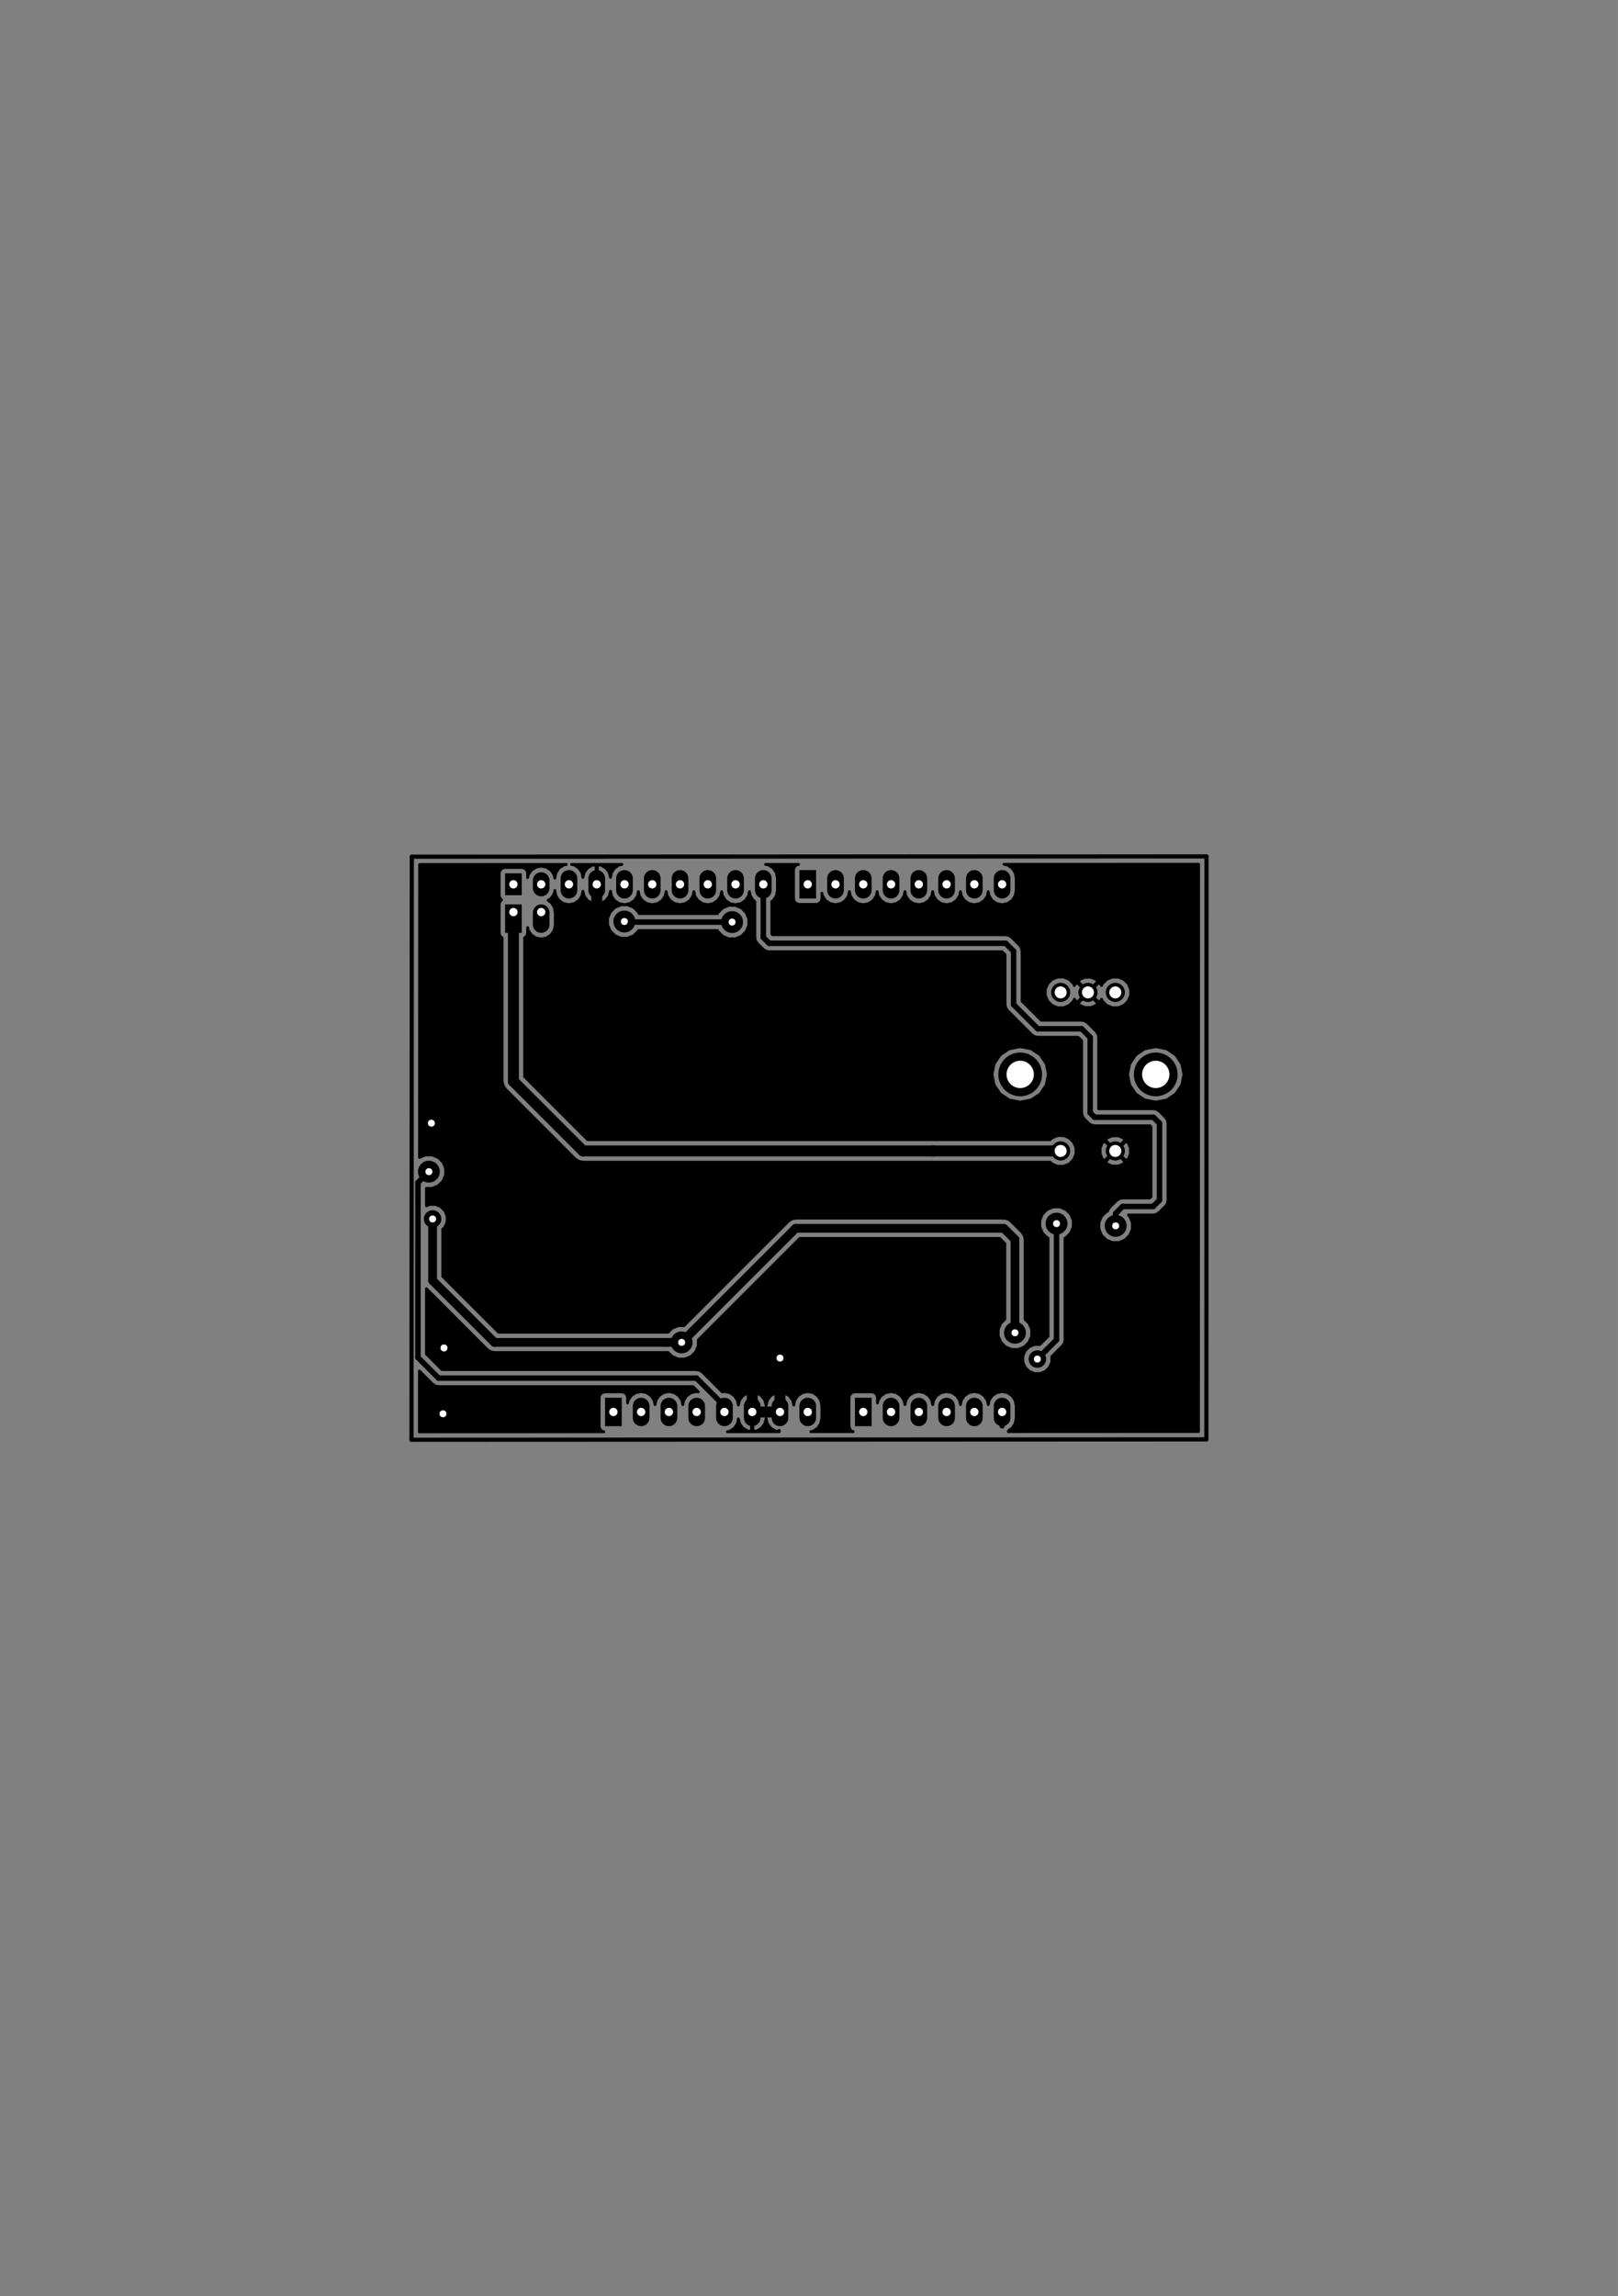 <?xml version="1.0" encoding="UTF-8" standalone="no"?>
<svg
   xmlns:dc="http://purl.org/dc/elements/1.1/"
   xmlns:cc="http://creativecommons.org/ns#"
   xmlns:rdf="http://www.w3.org/1999/02/22-rdf-syntax-ns#"
   xmlns:svg="http://www.w3.org/2000/svg"
   xmlns="http://www.w3.org/2000/svg"
   xmlns:sodipodi="http://sodipodi.sourceforge.net/DTD/sodipodi-0.dtd"
   xmlns:inkscape="http://www.inkscape.org/namespaces/inkscape"
   version="1.1"
   width="14.801cm"
   height="21.001cm"
   viewBox="0 0 58270 82680 "
   id="svg2"
   inkscape:version="0.91 r13725"
   sodipodi:docname="Arduino_UNO_Shield_Template-Back.svg">
  <rect x="0" y="0" width="58270" height="82680" fill="#808080" stroke="none"/>
  <defs
     id="defs686" />
  <sodipodi:namedview
     pagecolor="#ffffff"
     bordercolor="#666666"
     borderopacity="1"
     objecttolerance="10"
     gridtolerance="10"
     guidetolerance="10"
     inkscape:pageopacity="0"
     inkscape:pageshadow="2"
     inkscape:window-width="1360"
     inkscape:window-height="722"
     id="namedview684"
     showgrid="false"
     inkscape:zoom="2.5372276"
     inkscape:cx="295.94301"
     inkscape:cy="362.07821"
     inkscape:window-x="0"
     inkscape:window-y="24"
     inkscape:window-maximized="1"
     inkscape:current-layer="svg2" />
  <title
     id="title4">SVG Picture created as Arduino_UNO_Shield_Template-Back.svg date 2017/03/16 18:44:06 </title>
  <desc
     id="desc6">Picture generated by PCBNEW </desc>
  <g
     style="fill:#000000;fill-opacity:1;stroke:#000000;stroke-linecap:round;stroke-linejoin:round;stroke-opacity:1"
     transform="translate(-2810,2242.501)"
     id="g8" />
  <g
     style="fill:#000000;fill-opacity:0;stroke:#000000;stroke-width:-0;stroke-linecap:round;stroke-linejoin:round;stroke-opacity:1"
     id="g10"
     transform="translate(-2810,2242.501)" />
  <g
     style="fill:#000000;fill-opacity:0;stroke:#000000;stroke-width:150;stroke-linecap:round;stroke-linejoin:round;stroke-opacity:1"
     id="g12"
     transform="translate(-2810,2242.501)">
    <path
       d="m 46260,28595 -4,20992"
       id="path14"
       inkscape:connector-curvature="0" />
    <path
       d="m 17640,28605 28620,-10"
       id="path16"
       inkscape:connector-curvature="0" />
    <path
       d="m 17630,49600 10,-20995"
       id="path18"
       inkscape:connector-curvature="0" />
    <path
       d="m 17630,49600 28627,-13"
       id="path20"
       inkscape:connector-curvature="0" />
  </g>
  <g
     style="fill:#000000;fill-opacity:1;stroke:#000000;stroke-width:0;stroke-linecap:round;stroke-linejoin:round;stroke-opacity:1"
     id="g22"
     transform="translate(-2810,2242.501)">
    <circle
       cx="42976.301"
       cy="33492.199"
       r="344.488"
       id="circle24" />
  </g>
  <g
     style="fill:#000000;fill-opacity:1;stroke:#000000;stroke-width:59.055;stroke-linecap:round;stroke-linejoin:round;stroke-opacity:1"
     id="g26"
     transform="translate(-2810,2242.501)" />
  <g
     style="fill:#000000;fill-opacity:1;stroke:#000000;stroke-width:0;stroke-linecap:round;stroke-linejoin:round;stroke-opacity:1"
     id="g28"
     transform="translate(-2810,2242.501)">
    <circle
       cx="41007.699"
       cy="33492.199"
       r="344.488"
       id="circle30" />
  </g>
  <g
     style="fill:#000000;fill-opacity:1;stroke:#000000;stroke-width:59.055;stroke-linecap:round;stroke-linejoin:round;stroke-opacity:1"
     id="g32"
     transform="translate(-2810,2242.501)" />
  <g
     style="fill:#000000;fill-opacity:1;stroke:#000000;stroke-width:0;stroke-linecap:round;stroke-linejoin:round;stroke-opacity:1"
     id="g34"
     transform="translate(-2810,2242.501)">
    <circle
       cx="41992"
       cy="33492.199"
       r="344.488"
       id="circle36" />
  </g>
  <g
     style="fill:#000000;fill-opacity:1;stroke:#000000;stroke-width:59.055;stroke-linecap:round;stroke-linejoin:round;stroke-opacity:1"
     id="g38"
     transform="translate(-2810,2242.501)" />
  <g
     style="fill:#000000;fill-opacity:1;stroke:#000000;stroke-width:0;stroke-linecap:round;stroke-linejoin:round;stroke-opacity:1"
     id="g40"
     transform="translate(-2810,2242.501)">
    <circle
       cx="41007.699"
       cy="39200.898"
       r="344.488"
       id="circle42" />
  </g>
  <g
     style="fill:#000000;fill-opacity:1;stroke:#000000;stroke-width:59.055;stroke-linecap:round;stroke-linejoin:round;stroke-opacity:1"
     id="g44"
     transform="translate(-2810,2242.501)" />
  <g
     style="fill:#000000;fill-opacity:1;stroke:#000000;stroke-width:0;stroke-linecap:round;stroke-linejoin:round;stroke-opacity:1"
     id="g46"
     transform="translate(-2810,2242.501)">
    <circle
       cx="42976.301"
       cy="39200.898"
       r="344.488"
       id="circle48" />
  </g>
  <g
     style="fill:#000000;fill-opacity:1;stroke:#000000;stroke-width:59.055;stroke-linecap:round;stroke-linejoin:round;stroke-opacity:1"
     id="g50"
     transform="translate(-2810,2242.501)" />
  <g
     style="fill:#000000;fill-opacity:1;stroke:#000000;stroke-width:1574.8;stroke-linecap:round;stroke-linejoin:round;stroke-opacity:1"
     id="g52"
     transform="translate(-2810,2242.501)" />
  <g
     style="fill:#000000;fill-opacity:0;stroke:#000000;stroke-width:1574.8;stroke-linecap:round;stroke-linejoin:round;stroke-opacity:1"
     id="g54"
     transform="translate(-2810,2242.501)">
    <path
       d="m 39551,36445 0,0"
       id="path56"
       inkscape:connector-curvature="0" />
    <path
       d="m 44432,36445 0,0"
       id="path58"
       inkscape:connector-curvature="0" />
  </g>
  <g
     style="fill:#000000;fill-opacity:0;stroke:#000000;stroke-width:0;stroke-linecap:round;stroke-linejoin:round;stroke-opacity:1"
     id="g60"
     transform="translate(-2810,2242.501)" />
  <g
     style="fill:#000000;fill-opacity:1;stroke:#000000;stroke-width:0;stroke-linecap:round;stroke-linejoin:round;stroke-opacity:1"
     id="g62"
     transform="translate(-2810,2242.501)">
    <polyline
       style="fill-rule:evenodd"
       points="21000,29993 21000,29206 21600,29206 21600,29993 21000,29993 "
       id="polyline64" />
  </g>
  <g
     style="fill:#000000;fill-opacity:1;stroke:#000000;stroke-width:600;stroke-linecap:round;stroke-linejoin:round;stroke-opacity:1"
     id="g66"
     transform="translate(-2810,2242.501)" />
  <g
     style="fill:#000000;fill-opacity:0;stroke:#000000;stroke-width:600;stroke-linecap:round;stroke-linejoin:round;stroke-opacity:1"
     id="g68"
     transform="translate(-2810,2242.501)">
    <path
       d="m 22300,29466 0,267"
       id="path70"
       inkscape:connector-curvature="0" />
    <path
       d="m 23300,29388 0,423"
       id="path72"
       inkscape:connector-curvature="0" />
    <path
       d="m 24300,29388 0,423"
       id="path74"
       inkscape:connector-curvature="0" />
    <path
       d="m 25300,29388 0,423"
       id="path76"
       inkscape:connector-curvature="0" />
    <path
       d="m 26300,29388 0,423"
       id="path78"
       inkscape:connector-curvature="0" />
    <path
       d="m 27300,29388 0,423"
       id="path80"
       inkscape:connector-curvature="0" />
    <path
       d="m 28300,29388 0,423"
       id="path82"
       inkscape:connector-curvature="0" />
    <path
       d="m 29300,29388 0,423"
       id="path84"
       inkscape:connector-curvature="0" />
    <path
       d="m 30300,29388 0,423"
       id="path86"
       inkscape:connector-curvature="0" />
  </g>
  <g
     style="fill:#000000;fill-opacity:0;stroke:#000000;stroke-width:0;stroke-linecap:round;stroke-linejoin:round;stroke-opacity:1"
     id="g88"
     transform="translate(-2810,2242.501)" />
  <g
     style="fill:#000000;fill-opacity:1;stroke:#000000;stroke-width:0;stroke-linecap:round;stroke-linejoin:round;stroke-opacity:1"
     id="g90"
     transform="translate(-2810,2242.501)">
    <polyline
       style="fill-rule:evenodd"
       points="31600,30111 31600,29088 32200,29088 32200,30111 31600,30111 "
       id="polyline92" />
  </g>
  <g
     style="fill:#000000;fill-opacity:1;stroke:#000000;stroke-width:600;stroke-linecap:round;stroke-linejoin:round;stroke-opacity:1"
     id="g94"
     transform="translate(-2810,2242.501)" />
  <g
     style="fill:#000000;fill-opacity:0;stroke:#000000;stroke-width:600;stroke-linecap:round;stroke-linejoin:round;stroke-opacity:1"
     id="g96"
     transform="translate(-2810,2242.501)">
    <path
       d="m 32900,29388 0,423"
       id="path98"
       inkscape:connector-curvature="0" />
    <path
       d="m 33900,29388 0,423"
       id="path100"
       inkscape:connector-curvature="0" />
    <path
       d="m 34900,29388 0,423"
       id="path102"
       inkscape:connector-curvature="0" />
    <path
       d="m 35900,29388 0,423"
       id="path104"
       inkscape:connector-curvature="0" />
    <path
       d="m 36900,29388 0,423"
       id="path106"
       inkscape:connector-curvature="0" />
    <path
       d="m 37900,29388 0,423"
       id="path108"
       inkscape:connector-curvature="0" />
    <path
       d="m 38900,29388 0,423"
       id="path110"
       inkscape:connector-curvature="0" />
    <path
       d="m 36900,48388 0,423"
       id="path112"
       inkscape:connector-curvature="0" />
    <path
       d="m 37900,48388 0,423"
       id="path114"
       inkscape:connector-curvature="0" />
    <path
       d="m 38900,48388 0,423"
       id="path116"
       inkscape:connector-curvature="0" />
    <path
       d="m 35900,48388 0,423"
       id="path118"
       inkscape:connector-curvature="0" />
    <path
       d="m 34900,48388 0,423"
       id="path120"
       inkscape:connector-curvature="0" />
  </g>
  <g
     style="fill:#000000;fill-opacity:0;stroke:#000000;stroke-width:0;stroke-linecap:round;stroke-linejoin:round;stroke-opacity:1"
     id="g122"
     transform="translate(-2810,2242.501)" />
  <g
     style="fill:#000000;fill-opacity:1;stroke:#000000;stroke-width:0;stroke-linecap:round;stroke-linejoin:round;stroke-opacity:1"
     id="g124"
     transform="translate(-2810,2242.501)">
    <polyline
       style="fill-rule:evenodd"
       points="33600,49111 33600,48088 34200,48088 34200,49111 33600,49111 "
       id="polyline126" />
  </g>
  <g
     style="fill:#000000;fill-opacity:1;stroke:#000000;stroke-width:600;stroke-linecap:round;stroke-linejoin:round;stroke-opacity:1"
     id="g128"
     transform="translate(-2810,2242.501)" />
  <g
     style="fill:#000000;fill-opacity:0;stroke:#000000;stroke-width:600;stroke-linecap:round;stroke-linejoin:round;stroke-opacity:1"
     id="g130"
     transform="translate(-2810,2242.501)">
    <path
       d="m 31900,48388 0,423"
       id="path132"
       inkscape:connector-curvature="0" />
    <path
       d="m 30900,48388 0,423"
       id="path134"
       inkscape:connector-curvature="0" />
    <path
       d="m 29900,48388 0,423"
       id="path136"
       inkscape:connector-curvature="0" />
    <path
       d="m 28900,48388 0,423"
       id="path138"
       inkscape:connector-curvature="0" />
    <path
       d="m 27900,48388 0,423"
       id="path140"
       inkscape:connector-curvature="0" />
    <path
       d="m 26900,48388 0,423"
       id="path142"
       inkscape:connector-curvature="0" />
    <path
       d="m 25900,48388 0,423"
       id="path144"
       inkscape:connector-curvature="0" />
  </g>
  <g
     style="fill:#000000;fill-opacity:0;stroke:#000000;stroke-width:0;stroke-linecap:round;stroke-linejoin:round;stroke-opacity:1"
     id="g146"
     transform="translate(-2810,2242.501)" />
  <g
     style="fill:#000000;fill-opacity:1;stroke:#000000;stroke-width:0;stroke-linecap:round;stroke-linejoin:round;stroke-opacity:1"
     id="g148"
     transform="translate(-2810,2242.501)">
    <polyline
       style="fill-rule:evenodd"
       points="24600,49111 24600,48088 25200,48088 25200,49111 24600,49111 "
       id="polyline150" />
    <polyline
       style="fill-rule:evenodd"
       points="21000,30324 21600,30324 21600,31348 21000,31348 21000,30324 "
       id="polyline152" />
  </g>
  <g
     style="fill:#000000;fill-opacity:1;stroke:#000000;stroke-width:600;stroke-linecap:round;stroke-linejoin:round;stroke-opacity:1"
     id="g154"
     transform="translate(-2810,2242.501)" />
  <g
     style="fill:#000000;fill-opacity:0;stroke:#000000;stroke-width:600;stroke-linecap:round;stroke-linejoin:round;stroke-opacity:1"
     id="g156"
     transform="translate(-2810,2242.501)">
    <path
       d="m 22300,30624 0,424"
       id="path158"
       inkscape:connector-curvature="0" />
  </g>
  <g
     style="fill:#000000;fill-opacity:1;stroke:#000000;stroke-width:0;stroke-linecap:round;stroke-linejoin:round;stroke-opacity:1"
     id="g160"
     transform="translate(-2810,2242.501)">
    <circle
       cx="18345"
       cy="38201"
       r="275.591"
       id="circle162" />
  </g>
  <g
     style="fill:#000000;fill-opacity:1;stroke:#000000;stroke-width:59.055;stroke-linecap:round;stroke-linejoin:round;stroke-opacity:1"
     id="g164"
     transform="translate(-2810,2242.501)" />
  <g
     style="fill:#000000;fill-opacity:1;stroke:#000000;stroke-width:0;stroke-linecap:round;stroke-linejoin:round;stroke-opacity:1"
     id="g166"
     transform="translate(-2810,2242.501)">
    <circle
       cx="18763"
       cy="48665"
       r="393.701"
       id="circle168" />
  </g>
  <g
     style="fill:#000000;fill-opacity:1;stroke:#000000;stroke-width:59.055;stroke-linecap:round;stroke-linejoin:round;stroke-opacity:1"
     id="g170"
     transform="translate(-2810,2242.501)" />
  <g
     style="fill:#000000;fill-opacity:1;stroke:#000000;stroke-width:0;stroke-linecap:round;stroke-linejoin:round;stroke-opacity:1"
     id="g172"
     transform="translate(-2810,2242.501)">
    <circle
       cx="30900"
       cy="46660"
       r="393.701"
       id="circle174" />
  </g>
  <g
     style="fill:#000000;fill-opacity:1;stroke:#000000;stroke-width:59.055;stroke-linecap:round;stroke-linejoin:round;stroke-opacity:1"
     id="g176"
     transform="translate(-2810,2242.501)" />
  <g
     style="fill:#000000;fill-opacity:1;stroke:#000000;stroke-width:0;stroke-linecap:round;stroke-linejoin:round;stroke-opacity:1"
     id="g178"
     transform="translate(-2810,2242.501)">
    <circle
       cx="18800"
       cy="46295"
       r="393.701"
       id="circle180" />
  </g>
  <g
     style="fill:#000000;fill-opacity:1;stroke:#000000;stroke-width:59.055;stroke-linecap:round;stroke-linejoin:round;stroke-opacity:1"
     id="g182"
     transform="translate(-2810,2242.501)" />
  <g
     style="fill:#000000;fill-opacity:1;stroke:#000000;stroke-width:0;stroke-linecap:round;stroke-linejoin:round;stroke-opacity:1"
     id="g184"
     transform="translate(-2810,2242.501)">
    <circle
       cx="39363"
       cy="45748"
       r="393.701"
       id="circle186" />
  </g>
  <g
     style="fill:#000000;fill-opacity:1;stroke:#000000;stroke-width:59.055;stroke-linecap:round;stroke-linejoin:round;stroke-opacity:1"
     id="g188"
     transform="translate(-2810,2242.501)" />
  <g
     style="fill:#000000;fill-opacity:1;stroke:#000000;stroke-width:0;stroke-linecap:round;stroke-linejoin:round;stroke-opacity:1"
     id="g190"
     transform="translate(-2810,2242.501)">
    <circle
       cx="27358"
       cy="46094"
       r="393.701"
       id="circle192" />
  </g>
  <g
     style="fill:#000000;fill-opacity:1;stroke:#000000;stroke-width:59.055;stroke-linecap:round;stroke-linejoin:round;stroke-opacity:1"
     id="g194"
     transform="translate(-2810,2242.501)" />
  <g
     style="fill:#000000;fill-opacity:1;stroke:#000000;stroke-width:0;stroke-linecap:round;stroke-linejoin:round;stroke-opacity:1"
     id="g196"
     transform="translate(-2810,2242.501)">
    <circle
       cx="18390"
       cy="41650"
       r="314.961"
       id="circle198" />
  </g>
  <g
     style="fill:#000000;fill-opacity:1;stroke:#000000;stroke-width:59.055;stroke-linecap:round;stroke-linejoin:round;stroke-opacity:1"
     id="g200"
     transform="translate(-2810,2242.501)" />
  <g
     style="fill:#000000;fill-opacity:1;stroke:#000000;stroke-width:0;stroke-linecap:round;stroke-linejoin:round;stroke-opacity:1"
     id="g202"
     transform="translate(-2810,2242.501)">
    <circle
       cx="25295"
       cy="30940"
       r="393.701"
       id="circle204" />
  </g>
  <g
     style="fill:#000000;fill-opacity:1;stroke:#000000;stroke-width:59.055;stroke-linecap:round;stroke-linejoin:round;stroke-opacity:1"
     id="g206"
     transform="translate(-2810,2242.501)" />
  <g
     style="fill:#000000;fill-opacity:1;stroke:#000000;stroke-width:0;stroke-linecap:round;stroke-linejoin:round;stroke-opacity:1"
     id="g208"
     transform="translate(-2810,2242.501)">
    <circle
       cx="29175"
       cy="30960"
       r="393.701"
       id="circle210" />
  </g>
  <g
     style="fill:#000000;fill-opacity:1;stroke:#000000;stroke-width:59.055;stroke-linecap:round;stroke-linejoin:round;stroke-opacity:1"
     id="g212"
     transform="translate(-2810,2242.501)" />
  <g
     style="fill:#000000;fill-opacity:1;stroke:#000000;stroke-width:0;stroke-linecap:round;stroke-linejoin:round;stroke-opacity:1"
     id="g214"
     transform="translate(-2810,2242.501)">
    <circle
       cx="40169"
       cy="46695"
       r="314.961"
       id="circle216" />
  </g>
  <g
     style="fill:#000000;fill-opacity:1;stroke:#000000;stroke-width:59.055;stroke-linecap:round;stroke-linejoin:round;stroke-opacity:1"
     id="g218"
     transform="translate(-2810,2242.501)" />
  <g
     style="fill:#000000;fill-opacity:1;stroke:#000000;stroke-width:0;stroke-linecap:round;stroke-linejoin:round;stroke-opacity:1"
     id="g220"
     transform="translate(-2810,2242.501)">
    <circle
       cx="40860"
       cy="41818"
       r="393.701"
       id="circle222" />
  </g>
  <g
     style="fill:#000000;fill-opacity:1;stroke:#000000;stroke-width:59.055;stroke-linecap:round;stroke-linejoin:round;stroke-opacity:1"
     id="g224"
     transform="translate(-2810,2242.501)" />
  <g
     style="fill:#000000;fill-opacity:1;stroke:#000000;stroke-width:0;stroke-linecap:round;stroke-linejoin:round;stroke-opacity:1"
     id="g226"
     transform="translate(-2810,2242.501)">
    <circle
       cx="18256"
       cy="39947"
       r="393.701"
       id="circle228" />
  </g>
  <g
     style="fill:#000000;fill-opacity:1;stroke:#000000;stroke-width:59.055;stroke-linecap:round;stroke-linejoin:round;stroke-opacity:1"
     id="g230"
     transform="translate(-2810,2242.501)" />
  <g
     style="fill:#000000;fill-opacity:1;stroke:#000000;stroke-width:0;stroke-linecap:round;stroke-linejoin:round;stroke-opacity:1"
     id="g232"
     transform="translate(-2810,2242.501)">
    <circle
       cx="42989"
       cy="41898"
       r="393.701"
       id="circle234" />
  </g>
  <g
     style="fill:#000000;fill-opacity:1;stroke:#000000;stroke-width:59.055;stroke-linecap:round;stroke-linejoin:round;stroke-opacity:1"
     id="g236"
     transform="translate(-2810,2242.501)" />
  <g
     style="fill:#000000;fill-opacity:1;stroke:#000000;stroke-width:196.85;stroke-linecap:round;stroke-linejoin:round;stroke-opacity:1"
     id="g238"
     transform="translate(-2810,2242.501)" />
  <g
     style="fill:#000000;fill-opacity:0;stroke:#000000;stroke-width:196.85;stroke-linecap:round;stroke-linejoin:round;stroke-opacity:1"
     id="g240"
     transform="translate(-2810,2242.501)">
    <path
       d="m 38900,48600 0,496"
       id="path242"
       inkscape:connector-curvature="0" />
  </g>
  <g
     style="fill:#000000;fill-opacity:0;stroke:#000000;stroke-width:393.701;stroke-linecap:round;stroke-linejoin:round;stroke-opacity:1"
     id="g244"
     transform="translate(-2810,2242.501)">
    <path
       d="m 29900,48600 1000,0"
       id="path246"
       inkscape:connector-curvature="0" />
    <path
       d="m 30900,48600 0,-1940"
       id="path248"
       inkscape:connector-curvature="0" />
    <path
       d="m 29900,48600 0,-1755"
       id="path250"
       inkscape:connector-curvature="0" />
    <path
       d="m 24300,29600 0,708"
       id="path252"
       inkscape:connector-curvature="0" />
  </g>
  <g
     style="fill:#000000;fill-opacity:0;stroke:#000000;stroke-width:196.85;stroke-linecap:round;stroke-linejoin:round;stroke-opacity:1"
     id="g254"
     transform="translate(-2810,2242.501)">
    <path
       d="m 38896,41986 65,0"
       id="path256"
       inkscape:connector-curvature="0" />
  </g>
  <g
     style="fill:#000000;fill-opacity:0;stroke:#000000;stroke-width:314.961;stroke-linecap:round;stroke-linejoin:round;stroke-opacity:1"
     id="g258"
     transform="translate(-2810,2242.501)">
    <path
       d="m 38961,41986 402,402"
       id="path260"
       inkscape:connector-curvature="0" />
    <path
       d="m 39363,42388 0,3081"
       id="path262"
       inkscape:connector-curvature="0" />
    <path
       d="m 39363,45469 0,279"
       id="path264"
       inkscape:connector-curvature="0" />
    <path
       d="m 18390,41650 0,2219"
       id="path266"
       inkscape:connector-curvature="0" />
    <path
       d="m 18390,43869 2225,2225"
       id="path268"
       inkscape:connector-curvature="0" />
    <path
       d="m 20615,46094 6186,0"
       id="path270"
       inkscape:connector-curvature="0" />
    <path
       d="m 26801,46094 557,0"
       id="path272"
       inkscape:connector-curvature="0" />
    <path
       d="m 31466,41986 -3715,3714"
       id="path274"
       inkscape:connector-curvature="0" />
    <path
       d="m 38896,41986 -7430,0"
       id="path276"
       inkscape:connector-curvature="0" />
    <path
       d="m 27751,45700 -393,394"
       id="path278"
       inkscape:connector-curvature="0" />
  </g>
  <g
     style="fill:#000000;fill-opacity:0;stroke:#000000;stroke-width:196.85;stroke-linecap:round;stroke-linejoin:round;stroke-opacity:1"
     id="g280"
     transform="translate(-2810,2242.501)">
    <path
       d="m 25315,30960 -20,-20"
       id="path282"
       inkscape:connector-curvature="0" />
    <path
       d="m 29175,30960 -3860,0"
       id="path284"
       inkscape:connector-curvature="0" />
    <path
       d="m 40860,46004 -377,376"
       id="path286"
       inkscape:connector-curvature="0" />
    <path
       d="m 40483,46380 -314,315"
       id="path288"
       inkscape:connector-curvature="0" />
    <path
       d="m 40860,41818 0,4186"
       id="path290"
       inkscape:connector-curvature="0" />
    <path
       d="m 17862,40340 394,-393"
       id="path292"
       inkscape:connector-curvature="0" />
    <path
       d="m 17862,46640 0,-6300"
       id="path294"
       inkscape:connector-curvature="0" />
    <path
       d="m 27892,47381 -9289,0"
       id="path296"
       inkscape:connector-curvature="0" />
    <path
       d="M 28900,48388 27892,47381"
       id="path298"
       inkscape:connector-curvature="0" />
    <path
       d="m 28900,48600 0,-212"
       id="path300"
       inkscape:connector-curvature="0" />
    <path
       d="m 18603,47381 -741,-741"
       id="path302"
       inkscape:connector-curvature="0" />
  </g>
  <g
     style="fill:#000000;fill-opacity:0;stroke:#000000;stroke-width:393.701;stroke-linecap:round;stroke-linejoin:round;stroke-opacity:1"
     id="g304"
     transform="translate(-2810,2242.501)">
    <path
       d="m 21300,30600 0,6095"
       id="path306"
       inkscape:connector-curvature="0" />
    <path
       d="m 21300,36695 2505,2505"
       id="path308"
       inkscape:connector-curvature="0" />
    <path
       d="m 23805,39200 12615,0"
       id="path310"
       inkscape:connector-curvature="0" />
    <path
       d="m 36420,39200 4587,0"
       id="path312"
       inkscape:connector-curvature="0" />
  </g>
  <g
     style="fill:#000000;fill-opacity:0;stroke:#000000;stroke-width:196.85;stroke-linecap:round;stroke-linejoin:round;stroke-opacity:1"
     id="g314"
     transform="translate(-2810,2242.501)">
    <path
       d="m 43240,41201 -251,251"
       id="path316"
       inkscape:connector-curvature="0" />
    <path
       d="m 44352,37989 216,216"
       id="path318"
       inkscape:connector-curvature="0" />
    <path
       d="m 42230,37989 2122,0"
       id="path320"
       inkscape:connector-curvature="0" />
    <path
       d="m 44568,38205 0,2769"
       id="path322"
       inkscape:connector-curvature="0" />
    <path
       d="m 42989,41452 0,446"
       id="path324"
       inkscape:connector-curvature="0" />
    <path
       d="m 42072,35110 0,2721"
       id="path326"
       inkscape:connector-curvature="0" />
    <path
       d="m 41764,34802 308,308"
       id="path328"
       inkscape:connector-curvature="0" />
    <path
       d="m 44568,40974 -227,227"
       id="path330"
       inkscape:connector-curvature="0" />
    <path
       d="m 40183,34802 1581,0"
       id="path332"
       inkscape:connector-curvature="0" />
    <path
       d="m 39313,33932 870,870"
       id="path334"
       inkscape:connector-curvature="0" />
    <path
       d="m 44341,41201 -1101,0"
       id="path336"
       inkscape:connector-curvature="0" />
    <path
       d="m 39027,31723 286,286"
       id="path338"
       inkscape:connector-curvature="0" />
    <path
       d="m 30508,31723 8519,0"
       id="path340"
       inkscape:connector-curvature="0" />
    <path
       d="m 39313,32009 0,1923"
       id="path342"
       inkscape:connector-curvature="0" />
    <path
       d="m 30300,31515 208,208"
       id="path344"
       inkscape:connector-curvature="0" />
    <path
       d="m 42072,37831 158,158"
       id="path346"
       inkscape:connector-curvature="0" />
    <path
       d="m 30300,29600 0,1915"
       id="path348"
       inkscape:connector-curvature="0" />
  </g>
  <g
     style="fill:#000000;fill-opacity:1;stroke:#000000;stroke-width:100;stroke-linecap:round;stroke-linejoin:round;stroke-opacity:1"
     id="g350"
     transform="translate(-2810,2242.501)">
    <polyline
       style="fill-rule:evenodd"
       points="18386,47597 18485,47663 18603,47686 27766,47686 27957,47877 27900,47866 27705,47905 27541,48015 27431,48179 27400,48336 27368,48179 27258,48015 27094,47905 26900,47866 26705,47905 26541,48015 26431,48179 26400,48336 26368,48179 26258,48015 26094,47905 25900,47866 25705,47905 25541,48015 25431,48179 25411,48278 25411,48088 25397,48011 25351,47940 25282,47893 25200,47876 24600,47876 24523,47891 24452,47936 24405,48005 24388,48088 24388,49111 24402,49188 24448,49259 24517,49306 24555,49314 17912,49317 17913,47124 18386,47597 "
       id="polyline352" />
    <polyline
       style="fill-rule:evenodd"
       points="45973,49304 39119,49307 39156,49253 39258,49184 39368,49020 39407,48825 39407,48374 39368,48179 39258,48015 39094,47905 38900,47866 38705,47905 38541,48015 38431,48179 38400,48336 38368,48179 38258,48015 38094,47905 37900,47866 37705,47905 37541,48015 37431,48179 37400,48336 37368,48179 37258,48015 37094,47905 36900,47866 36705,47905 36541,48015 36431,48179 36400,48336 36368,48179 36258,48015 36094,47905 35900,47866 35705,47905 35541,48015 35431,48179 35400,48336 35368,48179 35258,48015 35094,47905 34900,47866 34705,47905 34541,48015 34431,48179 34411,48278 34411,48088 34397,48011 34351,47940 34282,47893 34200,47876 33600,47876 33523,47891 33452,47936 33405,48005 33388,48088 33388,49111 33402,49188 33448,49259 33517,49306 33535,49310 32012,49310 32094,49294 32258,49184 32368,49020 32407,48825 32407,48374 32368,48179 32258,48015 32094,47905 31900,47866 31705,47905 31541,48015 31431,48179 31397,48351 31352,48173 31235,48016 31068,47916 31002,47898 30925,47938 30925,48575 30932,48575 30932,48625 30925,48625 30925,48632 30875,48632 30875,48625 29925,48625 29925,49261 30002,49301 30068,49283 30235,49183 30352,49026 30400,48836 30447,49026 30564,49183 30731,49283 30797,49301 30874,49261 30874,49311 29005,49312 29094,49294 29258,49184 29368,49020 29402,48848 29447,49026 29564,49183 29731,49283 29797,49301 29875,49261 29875,48625 29867,48625 29867,48575 29875,48575 29875,47938 29925,47938 29925,48575 30875,48575 30875,47938 30797,47898 30731,47916 30564,48016 30447,48173 30400,48363 30352,48173 30235,48016 30068,47916 30002,47898 29925,47938 29875,47938 29797,47898 29731,47916 29564,48016 29447,48173 29402,48351 29368,48179 29258,48015 29094,47905 28900,47866 28825,47881 28109,47164 28009,47098 27892,47075 18729,47075 18453,46798 39646,46798 39725,46990 39872,47137 40064,47217 40272,47217 40464,47138 40611,46991 40691,46799 40691,46605 41076,46220 41142,46121 41165,46004 41165,42342 41200,42327 41369,42158 41461,41938 41461,41698 41369,41477 41200,41308 40980,41216 40740,41216 40519,41308 40350,41477 40258,41697 40258,41937 40350,42158 40519,42327 40554,42341 40554,45877 40258,46172 40065,46172 39873,46251 39726,46398 39646,46590 39646,46798 18453,46798 18168,46513 18168,44163 20356,46352 20475,46431 20615,46458 26872,46458 27017,46603 27237,46695 27477,46695 27698,46603 27867,46434 27959,46214 27959,46008 31617,42350 38809,42350 38998,42539 38998,45262 38853,45407 38761,45627 38761,45867 38853,46088 39022,46257 39242,46349 39482,46349 39703,46257 39872,46088 39964,45868 39964,45628 39872,45407 39727,45262 39727,42388 39700,42248 39621,42129 39219,41727 39100,41648 38961,41621 38928,41627 38896,41621 31466,41621 31326,41648 31207,41727 27442,45492 27238,45492 27017,45584 26872,45729 20766,45729 18754,43717 18754,42023 18832,41946 18912,41754 18912,41546 18833,41354 18686,41207 18494,41127 18286,41127 18168,41176 18168,40548 18375,40548 18596,40456 18765,40287 18857,40067 18857,39827 18765,39606 18596,39437 18376,39345 18136,39345 17917,39436 17922,28887 23204,28885 23105,28905 22941,29015 22831,29179 22792,29374 22792,29379 22768,29260 22658,29095 22494,28985 22300,28946 22105,28985 21941,29095 21831,29260 21811,29358 21811,29206 21797,29129 21751,29058 21682,29011 21600,28994 21000,28994 20923,29009 20852,29054 20805,29123 20788,29206 20788,29993 20802,30070 20848,30141 20874,30158 20852,30172 20805,30242 20788,30324 20788,31348 20802,31424 20848,31495 20895,31527 20895,36695 20926,36849 21014,36980 23519,39486 23520,39486 23599,39539 23651,39574 23805,39605 40631,39605 40694,39668 40897,39752 41117,39752 41320,39669 41413,39575 42637,39575 42670,39664 42871,39746 43087,39744 43282,39664 43315,39575 42976,39236 42637,39575 41413,39575 41475,39513 41559,39311 41559,39095 42431,39095 42432,39312 42512,39506 42601,39539 42940,39200 43011,39200 43350,39539 43439,39506 43521,39306 43520,39089 43439,38895 43350,38861 43011,39200 42940,39200 42601,38861 42512,38895 42431,39095 41559,39095 41559,39091 41475,38888 41413,38826 42637,38826 42976,39165 43315,38826 43282,38737 43081,38655 42864,38657 42670,38737 42637,38826 41413,38826 41320,38733 41118,38649 40898,38648 40695,38732 40631,38796 23973,38796 21704,36527 21704,36445 38536,36445 38612,36825 38828,37148 39150,37364 39531,37439 39570,37439 39951,37364 40274,37148 40489,36825 40565,36445 40489,36064 40274,35741 39951,35525 39570,35450 39531,35450 39150,35525 38828,35741 38612,36064 38536,36445 21704,36445 21704,31527 21747,31499 21794,31430 21811,31348 21811,31157 21831,31256 21941,31420 22105,31530 22300,31569 22494,31530 22658,31420 22768,31256 22807,31062 22807,31059 24693,31059 24785,31280 24954,31449 25174,31541 25414,31541 25635,31449 25804,31280 25810,31265 28650,31265 28665,31300 28834,31469 29054,31561 29294,31561 29515,31469 29684,31300 29776,31080 29776,30840 29684,30619 29515,30450 29295,30358 29055,30358 28834,30450 28665,30619 28651,30654 25827,30654 25804,30599 25635,30430 25415,30338 25175,30338 24954,30430 24785,30599 24693,30819 24693,31059 22807,31059 22807,30610 22768,30416 22658,30251 22548,30177 22658,30104 22768,29939 22792,29820 22792,29825 22831,30020 22941,30184 23105,30294 23300,30333 23494,30294 23658,30184 23768,30020 23802,29848 23847,30026 23964,30183 24131,30283 24197,30301 24275,30261 24275,29625 24267,29625 24267,29575 24275,29575 24275,28938 24197,28898 24131,28916 23964,29016 23847,29173 23802,29351 23768,29179 23658,29015 23494,28905 23394,28885 25208,28884 25105,28905 24941,29015 24831,29179 24797,29351 24752,29173 24635,29016 24468,28916 24402,28898 24325,28938 24325,29575 24332,29575 24332,29625 24325,29625 24325,30261 24402,30301 24468,30283 24635,30183 24752,30026 24797,29848 24831,30020 24941,30184 25105,30294 25300,30333 25494,30294 25658,30184 25768,30020 25800,29863 25831,30020 25941,30184 26105,30294 26300,30333 26494,30294 26658,30184 26768,30020 26800,29863 26831,30020 26941,30184 27105,30294 27300,30333 27494,30294 27658,30184 27768,30020 27800,29863 27831,30020 27941,30184 28105,30294 28300,30333 28494,30294 28658,30184 28768,30020 28800,29863 28831,30020 28941,30184 29105,30294 29300,30333 29494,30294 29658,30184 29768,30020 29800,29863 29831,30020 29941,30184 29994,30220 29994,31515 30017,31632 30083,31731 30291,31939 30390,32005 30508,32028 38900,32028 39007,32135 39007,33932 39030,34049 39096,34148 39966,35018 40065,35084 40183,35107 41637,35107 41766,35236 41766,37831 41789,37948 41855,38047 42013,38205 42112,38271 42230,38294 44225,38294 44262,38331 44262,40847 44214,40895 43240,40895 43122,40918 43023,40984 42772,41235 42706,41334 42700,41366 42648,41388 42479,41557 42387,41777 42387,42017 42479,42238 42648,42407 42868,42499 43108,42499 43329,42407 43498,42238 43590,42018 43590,41778 43498,41557 43448,41506 44341,41506 44458,41483 44557,41417 44784,41190 44850,41091 44873,40974 44873,38205 44850,38087 44784,37988 44568,37772 44469,37706 44352,37683 42377,37683 42377,36445 43418,36445 43494,36825 43709,37148 44032,37364 44413,37439 44452,37439 44833,37364 45155,37148 45371,36825 45447,36445 45371,36064 45155,35741 44833,35525 44452,35450 44413,35450 44032,35525 43709,35741 43494,36064 43418,36445 42377,36445 42377,35110 42354,34992 42288,34893 41980,34585 41881,34519 41764,34496 40309,34496 39618,33805 39618,33601 40455,33601 40539,33804 40694,33959 40897,34044 41117,34044 41320,33960 41413,33866 41652,33866 41686,33955 41886,34037 42103,34036 42297,33955 42331,33866 41992,33527 41652,33866 41413,33866 41475,33805 41503,33737 41528,33797 41617,33831 41956,33492 42027,33492 42366,33831 42455,33797 42480,33737 42508,33804 42663,33959 42865,34044 43085,34044 43288,33960 43443,33805 43528,33602 43528,33382 43444,33179 43289,33024 43086,32940 42866,32940 42663,33024 42508,33179 42480,33246 42455,33186 42366,33153 42027,33492 41956,33492 41617,33153 41528,33186 41503,33247 41475,33179 41413,33117 41652,33117 41992,33456 42331,33117 42297,33028 42097,32947 41880,32948 41686,33028 41652,33117 41413,33117 41320,33024 41118,32940 40898,32940 40695,33024 40540,33179 40455,33381 40455,33601 39618,33601 39618,32009 39595,31891 39529,31792 39243,31506 39144,31440 39027,31417 30634,31417 30605,31388 30605,30220 30658,30184 30768,30020 30807,29825 30807,29374 30768,29179 30658,29015 30494,28905 30382,28883 31568,28882 31523,28891 31452,28936 31405,29005 31388,29088 31388,30111 31402,30188 31448,30259 31517,30306 31600,30323 32200,30323 32276,30308 32347,30263 32394,30194 32411,30111 32411,29921 32431,30020 32541,30184 32705,30294 32900,30333 33094,30294 33258,30184 33368,30020 33400,29863 33431,30020 33541,30184 33705,30294 33900,30333 34094,30294 34258,30184 34368,30020 34400,29863 34431,30020 34541,30184 34705,30294 34900,30333 35094,30294 35258,30184 35368,30020 35400,29863 35431,30020 35541,30184 35705,30294 35900,30333 36094,30294 36258,30184 36368,30020 36400,29863 36431,30020 36541,30184 36705,30294 36900,30333 37094,30294 37258,30184 37368,30020 37400,29863 37431,30020 37541,30184 37705,30294 37900,30333 38094,30294 38258,30184 38368,30020 38400,29863 38431,30020 38541,30184 38705,30294 38900,30333 39094,30294 39258,30184 39368,30020 39407,29825 39407,29374 39368,29179 39258,29015 39094,28905 38967,28880 45977,28877 45973,49304 "
       id="polyline354" />
  </g>
  <g
     style="fill:#ffffff;fill-opacity:1;stroke:#ffffff;stroke-width:100;stroke-linecap:round;stroke-linejoin:round;stroke-opacity:1"
     id="g356"
     transform="translate(-2810,2242.501)" />
  <g
     style="fill:#ffffff;fill-opacity:1;stroke:#ffffff;stroke-width:0;stroke-linecap:round;stroke-linejoin:round;stroke-opacity:1"
     id="g358"
     transform="translate(-2810,2242.501)">
    <circle
       cx="18345"
       cy="38201"
       r="125"
       id="circle360" />
  </g>
  <g
     style="fill:#ffffff;fill-opacity:1;stroke:#ffffff;stroke-width:59.055;stroke-linecap:round;stroke-linejoin:round;stroke-opacity:1"
     id="g362"
     transform="translate(-2810,2242.501)" />
  <g
     style="fill:#ffffff;fill-opacity:1;stroke:#ffffff;stroke-width:0;stroke-linecap:round;stroke-linejoin:round;stroke-opacity:1"
     id="g364"
     transform="translate(-2810,2242.501)">
    <circle
       cx="18763"
       cy="48665"
       r="125"
       id="circle366" />
  </g>
  <g
     style="fill:#ffffff;fill-opacity:1;stroke:#ffffff;stroke-width:59.055;stroke-linecap:round;stroke-linejoin:round;stroke-opacity:1"
     id="g368"
     transform="translate(-2810,2242.501)" />
  <g
     style="fill:#ffffff;fill-opacity:1;stroke:#ffffff;stroke-width:0;stroke-linecap:round;stroke-linejoin:round;stroke-opacity:1"
     id="g370"
     transform="translate(-2810,2242.501)">
    <circle
       cx="30900"
       cy="46660"
       r="125"
       id="circle372" />
  </g>
  <g
     style="fill:#ffffff;fill-opacity:1;stroke:#ffffff;stroke-width:59.055;stroke-linecap:round;stroke-linejoin:round;stroke-opacity:1"
     id="g374"
     transform="translate(-2810,2242.501)" />
  <g
     style="fill:#ffffff;fill-opacity:1;stroke:#ffffff;stroke-width:0;stroke-linecap:round;stroke-linejoin:round;stroke-opacity:1"
     id="g376"
     transform="translate(-2810,2242.501)">
    <circle
       cx="18800"
       cy="46295"
       r="125"
       id="circle378" />
  </g>
  <g
     style="fill:#ffffff;fill-opacity:1;stroke:#ffffff;stroke-width:59.055;stroke-linecap:round;stroke-linejoin:round;stroke-opacity:1"
     id="g380"
     transform="translate(-2810,2242.501)" />
  <g
     style="fill:#ffffff;fill-opacity:1;stroke:#ffffff;stroke-width:0;stroke-linecap:round;stroke-linejoin:round;stroke-opacity:1"
     id="g382"
     transform="translate(-2810,2242.501)">
    <circle
       cx="39363"
       cy="45748"
       r="125"
       id="circle384" />
  </g>
  <g
     style="fill:#ffffff;fill-opacity:1;stroke:#ffffff;stroke-width:59.055;stroke-linecap:round;stroke-linejoin:round;stroke-opacity:1"
     id="g386"
     transform="translate(-2810,2242.501)" />
  <g
     style="fill:#ffffff;fill-opacity:1;stroke:#ffffff;stroke-width:0;stroke-linecap:round;stroke-linejoin:round;stroke-opacity:1"
     id="g388"
     transform="translate(-2810,2242.501)">
    <circle
       cx="27358"
       cy="46094"
       r="125"
       id="circle390" />
  </g>
  <g
     style="fill:#ffffff;fill-opacity:1;stroke:#ffffff;stroke-width:59.055;stroke-linecap:round;stroke-linejoin:round;stroke-opacity:1"
     id="g392"
     transform="translate(-2810,2242.501)" />
  <g
     style="fill:#ffffff;fill-opacity:1;stroke:#ffffff;stroke-width:0;stroke-linecap:round;stroke-linejoin:round;stroke-opacity:1"
     id="g394"
     transform="translate(-2810,2242.501)">
    <circle
       cx="18390"
       cy="41650"
       r="125"
       id="circle396" />
  </g>
  <g
     style="fill:#ffffff;fill-opacity:1;stroke:#ffffff;stroke-width:59.055;stroke-linecap:round;stroke-linejoin:round;stroke-opacity:1"
     id="g398"
     transform="translate(-2810,2242.501)" />
  <g
     style="fill:#ffffff;fill-opacity:1;stroke:#ffffff;stroke-width:0;stroke-linecap:round;stroke-linejoin:round;stroke-opacity:1"
     id="g400"
     transform="translate(-2810,2242.501)">
    <circle
       cx="25295"
       cy="30940"
       r="125"
       id="circle402" />
  </g>
  <g
     style="fill:#ffffff;fill-opacity:1;stroke:#ffffff;stroke-width:59.055;stroke-linecap:round;stroke-linejoin:round;stroke-opacity:1"
     id="g404"
     transform="translate(-2810,2242.501)" />
  <g
     style="fill:#ffffff;fill-opacity:1;stroke:#ffffff;stroke-width:0;stroke-linecap:round;stroke-linejoin:round;stroke-opacity:1"
     id="g406"
     transform="translate(-2810,2242.501)">
    <circle
       cx="29175"
       cy="30960"
       r="125"
       id="circle408" />
  </g>
  <g
     style="fill:#ffffff;fill-opacity:1;stroke:#ffffff;stroke-width:59.055;stroke-linecap:round;stroke-linejoin:round;stroke-opacity:1"
     id="g410"
     transform="translate(-2810,2242.501)" />
  <g
     style="fill:#ffffff;fill-opacity:1;stroke:#ffffff;stroke-width:0;stroke-linecap:round;stroke-linejoin:round;stroke-opacity:1"
     id="g412"
     transform="translate(-2810,2242.501)">
    <circle
       cx="40169"
       cy="46695"
       r="125"
       id="circle414" />
  </g>
  <g
     style="fill:#ffffff;fill-opacity:1;stroke:#ffffff;stroke-width:59.055;stroke-linecap:round;stroke-linejoin:round;stroke-opacity:1"
     id="g416"
     transform="translate(-2810,2242.501)" />
  <g
     style="fill:#ffffff;fill-opacity:1;stroke:#ffffff;stroke-width:0;stroke-linecap:round;stroke-linejoin:round;stroke-opacity:1"
     id="g418"
     transform="translate(-2810,2242.501)">
    <circle
       cx="40860"
       cy="41818"
       r="125"
       id="circle420" />
  </g>
  <g
     style="fill:#ffffff;fill-opacity:1;stroke:#ffffff;stroke-width:59.055;stroke-linecap:round;stroke-linejoin:round;stroke-opacity:1"
     id="g422"
     transform="translate(-2810,2242.501)" />
  <g
     style="fill:#ffffff;fill-opacity:1;stroke:#ffffff;stroke-width:0;stroke-linecap:round;stroke-linejoin:round;stroke-opacity:1"
     id="g424"
     transform="translate(-2810,2242.501)">
    <circle
       cx="18256"
       cy="39947"
       r="125"
       id="circle426" />
  </g>
  <g
     style="fill:#ffffff;fill-opacity:1;stroke:#ffffff;stroke-width:59.055;stroke-linecap:round;stroke-linejoin:round;stroke-opacity:1"
     id="g428"
     transform="translate(-2810,2242.501)" />
  <g
     style="fill:#ffffff;fill-opacity:1;stroke:#ffffff;stroke-width:0;stroke-linecap:round;stroke-linejoin:round;stroke-opacity:1"
     id="g430"
     transform="translate(-2810,2242.501)">
    <circle
       cx="42989"
       cy="41898"
       r="125"
       id="circle432" />
  </g>
  <g
     style="fill:#ffffff;fill-opacity:1;stroke:#ffffff;stroke-width:59.055;stroke-linecap:round;stroke-linejoin:round;stroke-opacity:1"
     id="g434"
     transform="translate(-2810,2242.501)" />
  <g
     style="fill:#ffffff;fill-opacity:1;stroke:#ffffff;stroke-width:0;stroke-linecap:round;stroke-linejoin:round;stroke-opacity:1"
     id="g436"
     transform="translate(-2810,2242.501)">
    <circle
       cx="42976.301"
       cy="33492.199"
       r="216.535"
       id="circle438" />
  </g>
  <g
     style="fill:#ffffff;fill-opacity:1;stroke:#ffffff;stroke-width:59.055;stroke-linecap:round;stroke-linejoin:round;stroke-opacity:1"
     id="g440"
     transform="translate(-2810,2242.501)" />
  <g
     style="fill:#ffffff;fill-opacity:1;stroke:#ffffff;stroke-width:0;stroke-linecap:round;stroke-linejoin:round;stroke-opacity:1"
     id="g442"
     transform="translate(-2810,2242.501)">
    <circle
       cx="41007.699"
       cy="33492.199"
       r="216.535"
       id="circle444" />
  </g>
  <g
     style="fill:#ffffff;fill-opacity:1;stroke:#ffffff;stroke-width:59.055;stroke-linecap:round;stroke-linejoin:round;stroke-opacity:1"
     id="g446"
     transform="translate(-2810,2242.501)" />
  <g
     style="fill:#ffffff;fill-opacity:1;stroke:#ffffff;stroke-width:0;stroke-linecap:round;stroke-linejoin:round;stroke-opacity:1"
     id="g448"
     transform="translate(-2810,2242.501)">
    <circle
       cx="41992"
       cy="33492.199"
       r="216.535"
       id="circle450" />
  </g>
  <g
     style="fill:#ffffff;fill-opacity:1;stroke:#ffffff;stroke-width:59.055;stroke-linecap:round;stroke-linejoin:round;stroke-opacity:1"
     id="g452"
     transform="translate(-2810,2242.501)" />
  <g
     style="fill:#ffffff;fill-opacity:1;stroke:#ffffff;stroke-width:0;stroke-linecap:round;stroke-linejoin:round;stroke-opacity:1"
     id="g454"
     transform="translate(-2810,2242.501)">
    <circle
       cx="41007.699"
       cy="39200.898"
       r="216.535"
       id="circle456" />
  </g>
  <g
     style="fill:#ffffff;fill-opacity:1;stroke:#ffffff;stroke-width:59.055;stroke-linecap:round;stroke-linejoin:round;stroke-opacity:1"
     id="g458"
     transform="translate(-2810,2242.501)" />
  <g
     style="fill:#ffffff;fill-opacity:1;stroke:#ffffff;stroke-width:0;stroke-linecap:round;stroke-linejoin:round;stroke-opacity:1"
     id="g460"
     transform="translate(-2810,2242.501)">
    <circle
       cx="42976.301"
       cy="39200.898"
       r="216.535"
       id="circle462" />
  </g>
  <g
     style="fill:#ffffff;fill-opacity:1;stroke:#ffffff;stroke-width:59.055;stroke-linecap:round;stroke-linejoin:round;stroke-opacity:1"
     id="g464"
     transform="translate(-2810,2242.501)" />
  <g
     style="fill:#ffffff;fill-opacity:1;stroke:#ffffff;stroke-width:0;stroke-linecap:round;stroke-linejoin:round;stroke-opacity:1"
     id="g466"
     transform="translate(-2810,2242.501)">
    <circle
       cx="39551.102"
       cy="36445"
       r="492.126"
       id="circle468" />
  </g>
  <g
     style="fill:#ffffff;fill-opacity:1;stroke:#ffffff;stroke-width:59.055;stroke-linecap:round;stroke-linejoin:round;stroke-opacity:1"
     id="g470"
     transform="translate(-2810,2242.501)" />
  <g
     style="fill:#ffffff;fill-opacity:1;stroke:#ffffff;stroke-width:0;stroke-linecap:round;stroke-linejoin:round;stroke-opacity:1"
     id="g472"
     transform="translate(-2810,2242.501)">
    <circle
       cx="44432.898"
       cy="36445"
       r="492.126"
       id="circle474" />
  </g>
  <g
     style="fill:#ffffff;fill-opacity:1;stroke:#ffffff;stroke-width:59.055;stroke-linecap:round;stroke-linejoin:round;stroke-opacity:1"
     id="g476"
     transform="translate(-2810,2242.501)" />
  <g
     style="fill:#ffffff;fill-opacity:1;stroke:#ffffff;stroke-width:0;stroke-linecap:round;stroke-linejoin:round;stroke-opacity:1"
     id="g478"
     transform="translate(-2810,2242.501)">
    <circle
       cx="21300"
       cy="29600"
       r="150"
       id="circle480" />
  </g>
  <g
     style="fill:#ffffff;fill-opacity:1;stroke:#ffffff;stroke-width:59.055;stroke-linecap:round;stroke-linejoin:round;stroke-opacity:1"
     id="g482"
     transform="translate(-2810,2242.501)" />
  <g
     style="fill:#ffffff;fill-opacity:1;stroke:#ffffff;stroke-width:0;stroke-linecap:round;stroke-linejoin:round;stroke-opacity:1"
     id="g484"
     transform="translate(-2810,2242.501)">
    <circle
       cx="22300"
       cy="29600"
       r="150"
       id="circle486" />
  </g>
  <g
     style="fill:#ffffff;fill-opacity:1;stroke:#ffffff;stroke-width:59.055;stroke-linecap:round;stroke-linejoin:round;stroke-opacity:1"
     id="g488"
     transform="translate(-2810,2242.501)" />
  <g
     style="fill:#ffffff;fill-opacity:1;stroke:#ffffff;stroke-width:0;stroke-linecap:round;stroke-linejoin:round;stroke-opacity:1"
     id="g490"
     transform="translate(-2810,2242.501)">
    <circle
       cx="23300"
       cy="29600"
       r="150"
       id="circle492" />
  </g>
  <g
     style="fill:#ffffff;fill-opacity:1;stroke:#ffffff;stroke-width:59.055;stroke-linecap:round;stroke-linejoin:round;stroke-opacity:1"
     id="g494"
     transform="translate(-2810,2242.501)" />
  <g
     style="fill:#ffffff;fill-opacity:1;stroke:#ffffff;stroke-width:0;stroke-linecap:round;stroke-linejoin:round;stroke-opacity:1"
     id="g496"
     transform="translate(-2810,2242.501)">
    <circle
       cx="24300"
       cy="29600"
       r="150"
       id="circle498" />
  </g>
  <g
     style="fill:#ffffff;fill-opacity:1;stroke:#ffffff;stroke-width:59.055;stroke-linecap:round;stroke-linejoin:round;stroke-opacity:1"
     id="g500"
     transform="translate(-2810,2242.501)" />
  <g
     style="fill:#ffffff;fill-opacity:1;stroke:#ffffff;stroke-width:0;stroke-linecap:round;stroke-linejoin:round;stroke-opacity:1"
     id="g502"
     transform="translate(-2810,2242.501)">
    <circle
       cx="25300"
       cy="29600"
       r="150"
       id="circle504" />
  </g>
  <g
     style="fill:#ffffff;fill-opacity:1;stroke:#ffffff;stroke-width:59.055;stroke-linecap:round;stroke-linejoin:round;stroke-opacity:1"
     id="g506"
     transform="translate(-2810,2242.501)" />
  <g
     style="fill:#ffffff;fill-opacity:1;stroke:#ffffff;stroke-width:0;stroke-linecap:round;stroke-linejoin:round;stroke-opacity:1"
     id="g508"
     transform="translate(-2810,2242.501)">
    <circle
       cx="26300"
       cy="29600"
       r="150"
       id="circle510" />
  </g>
  <g
     style="fill:#ffffff;fill-opacity:1;stroke:#ffffff;stroke-width:59.055;stroke-linecap:round;stroke-linejoin:round;stroke-opacity:1"
     id="g512"
     transform="translate(-2810,2242.501)" />
  <g
     style="fill:#ffffff;fill-opacity:1;stroke:#ffffff;stroke-width:0;stroke-linecap:round;stroke-linejoin:round;stroke-opacity:1"
     id="g514"
     transform="translate(-2810,2242.501)">
    <circle
       cx="27300"
       cy="29600"
       r="150"
       id="circle516" />
  </g>
  <g
     style="fill:#ffffff;fill-opacity:1;stroke:#ffffff;stroke-width:59.055;stroke-linecap:round;stroke-linejoin:round;stroke-opacity:1"
     id="g518"
     transform="translate(-2810,2242.501)" />
  <g
     style="fill:#ffffff;fill-opacity:1;stroke:#ffffff;stroke-width:0;stroke-linecap:round;stroke-linejoin:round;stroke-opacity:1"
     id="g520"
     transform="translate(-2810,2242.501)">
    <circle
       cx="28300"
       cy="29600"
       r="150"
       id="circle522" />
  </g>
  <g
     style="fill:#ffffff;fill-opacity:1;stroke:#ffffff;stroke-width:59.055;stroke-linecap:round;stroke-linejoin:round;stroke-opacity:1"
     id="g524"
     transform="translate(-2810,2242.501)" />
  <g
     style="fill:#ffffff;fill-opacity:1;stroke:#ffffff;stroke-width:0;stroke-linecap:round;stroke-linejoin:round;stroke-opacity:1"
     id="g526"
     transform="translate(-2810,2242.501)">
    <circle
       cx="29300"
       cy="29600"
       r="150"
       id="circle528" />
  </g>
  <g
     style="fill:#ffffff;fill-opacity:1;stroke:#ffffff;stroke-width:59.055;stroke-linecap:round;stroke-linejoin:round;stroke-opacity:1"
     id="g530"
     transform="translate(-2810,2242.501)" />
  <g
     style="fill:#ffffff;fill-opacity:1;stroke:#ffffff;stroke-width:0;stroke-linecap:round;stroke-linejoin:round;stroke-opacity:1"
     id="g532"
     transform="translate(-2810,2242.501)">
    <circle
       cx="30300"
       cy="29600"
       r="150"
       id="circle534" />
  </g>
  <g
     style="fill:#ffffff;fill-opacity:1;stroke:#ffffff;stroke-width:59.055;stroke-linecap:round;stroke-linejoin:round;stroke-opacity:1"
     id="g536"
     transform="translate(-2810,2242.501)" />
  <g
     style="fill:#ffffff;fill-opacity:1;stroke:#ffffff;stroke-width:0;stroke-linecap:round;stroke-linejoin:round;stroke-opacity:1"
     id="g538"
     transform="translate(-2810,2242.501)">
    <circle
       cx="31900"
       cy="29600"
       r="150"
       id="circle540" />
  </g>
  <g
     style="fill:#ffffff;fill-opacity:1;stroke:#ffffff;stroke-width:59.055;stroke-linecap:round;stroke-linejoin:round;stroke-opacity:1"
     id="g542"
     transform="translate(-2810,2242.501)" />
  <g
     style="fill:#ffffff;fill-opacity:1;stroke:#ffffff;stroke-width:0;stroke-linecap:round;stroke-linejoin:round;stroke-opacity:1"
     id="g544"
     transform="translate(-2810,2242.501)">
    <circle
       cx="32900"
       cy="29600"
       r="150"
       id="circle546" />
  </g>
  <g
     style="fill:#ffffff;fill-opacity:1;stroke:#ffffff;stroke-width:59.055;stroke-linecap:round;stroke-linejoin:round;stroke-opacity:1"
     id="g548"
     transform="translate(-2810,2242.501)" />
  <g
     style="fill:#ffffff;fill-opacity:1;stroke:#ffffff;stroke-width:0;stroke-linecap:round;stroke-linejoin:round;stroke-opacity:1"
     id="g550"
     transform="translate(-2810,2242.501)">
    <circle
       cx="33900"
       cy="29600"
       r="150"
       id="circle552" />
  </g>
  <g
     style="fill:#ffffff;fill-opacity:1;stroke:#ffffff;stroke-width:59.055;stroke-linecap:round;stroke-linejoin:round;stroke-opacity:1"
     id="g554"
     transform="translate(-2810,2242.501)" />
  <g
     style="fill:#ffffff;fill-opacity:1;stroke:#ffffff;stroke-width:0;stroke-linecap:round;stroke-linejoin:round;stroke-opacity:1"
     id="g556"
     transform="translate(-2810,2242.501)">
    <circle
       cx="34900"
       cy="29600"
       r="150"
       id="circle558" />
  </g>
  <g
     style="fill:#ffffff;fill-opacity:1;stroke:#ffffff;stroke-width:59.055;stroke-linecap:round;stroke-linejoin:round;stroke-opacity:1"
     id="g560"
     transform="translate(-2810,2242.501)" />
  <g
     style="fill:#ffffff;fill-opacity:1;stroke:#ffffff;stroke-width:0;stroke-linecap:round;stroke-linejoin:round;stroke-opacity:1"
     id="g562"
     transform="translate(-2810,2242.501)">
    <circle
       cx="35900"
       cy="29600"
       r="150"
       id="circle564" />
  </g>
  <g
     style="fill:#ffffff;fill-opacity:1;stroke:#ffffff;stroke-width:59.055;stroke-linecap:round;stroke-linejoin:round;stroke-opacity:1"
     id="g566"
     transform="translate(-2810,2242.501)" />
  <g
     style="fill:#ffffff;fill-opacity:1;stroke:#ffffff;stroke-width:0;stroke-linecap:round;stroke-linejoin:round;stroke-opacity:1"
     id="g568"
     transform="translate(-2810,2242.501)">
    <circle
       cx="36900"
       cy="29600"
       r="150"
       id="circle570" />
  </g>
  <g
     style="fill:#ffffff;fill-opacity:1;stroke:#ffffff;stroke-width:59.055;stroke-linecap:round;stroke-linejoin:round;stroke-opacity:1"
     id="g572"
     transform="translate(-2810,2242.501)" />
  <g
     style="fill:#ffffff;fill-opacity:1;stroke:#ffffff;stroke-width:0;stroke-linecap:round;stroke-linejoin:round;stroke-opacity:1"
     id="g574"
     transform="translate(-2810,2242.501)">
    <circle
       cx="37900"
       cy="29600"
       r="150"
       id="circle576" />
  </g>
  <g
     style="fill:#ffffff;fill-opacity:1;stroke:#ffffff;stroke-width:59.055;stroke-linecap:round;stroke-linejoin:round;stroke-opacity:1"
     id="g578"
     transform="translate(-2810,2242.501)" />
  <g
     style="fill:#ffffff;fill-opacity:1;stroke:#ffffff;stroke-width:0;stroke-linecap:round;stroke-linejoin:round;stroke-opacity:1"
     id="g580"
     transform="translate(-2810,2242.501)">
    <circle
       cx="38900"
       cy="29600"
       r="150"
       id="circle582" />
  </g>
  <g
     style="fill:#ffffff;fill-opacity:1;stroke:#ffffff;stroke-width:59.055;stroke-linecap:round;stroke-linejoin:round;stroke-opacity:1"
     id="g584"
     transform="translate(-2810,2242.501)" />
  <g
     style="fill:#ffffff;fill-opacity:1;stroke:#ffffff;stroke-width:0;stroke-linecap:round;stroke-linejoin:round;stroke-opacity:1"
     id="g586"
     transform="translate(-2810,2242.501)">
    <circle
       cx="36900"
       cy="48600"
       r="150"
       id="circle588" />
  </g>
  <g
     style="fill:#ffffff;fill-opacity:1;stroke:#ffffff;stroke-width:59.055;stroke-linecap:round;stroke-linejoin:round;stroke-opacity:1"
     id="g590"
     transform="translate(-2810,2242.501)" />
  <g
     style="fill:#ffffff;fill-opacity:1;stroke:#ffffff;stroke-width:0;stroke-linecap:round;stroke-linejoin:round;stroke-opacity:1"
     id="g592"
     transform="translate(-2810,2242.501)">
    <circle
       cx="37900"
       cy="48600"
       r="150"
       id="circle594" />
  </g>
  <g
     style="fill:#ffffff;fill-opacity:1;stroke:#ffffff;stroke-width:59.055;stroke-linecap:round;stroke-linejoin:round;stroke-opacity:1"
     id="g596"
     transform="translate(-2810,2242.501)" />
  <g
     style="fill:#ffffff;fill-opacity:1;stroke:#ffffff;stroke-width:0;stroke-linecap:round;stroke-linejoin:round;stroke-opacity:1"
     id="g598"
     transform="translate(-2810,2242.501)">
    <circle
       cx="38900"
       cy="48600"
       r="150"
       id="circle600" />
  </g>
  <g
     style="fill:#ffffff;fill-opacity:1;stroke:#ffffff;stroke-width:59.055;stroke-linecap:round;stroke-linejoin:round;stroke-opacity:1"
     id="g602"
     transform="translate(-2810,2242.501)" />
  <g
     style="fill:#ffffff;fill-opacity:1;stroke:#ffffff;stroke-width:0;stroke-linecap:round;stroke-linejoin:round;stroke-opacity:1"
     id="g604"
     transform="translate(-2810,2242.501)">
    <circle
       cx="35900"
       cy="48600"
       r="150"
       id="circle606" />
  </g>
  <g
     style="fill:#ffffff;fill-opacity:1;stroke:#ffffff;stroke-width:59.055;stroke-linecap:round;stroke-linejoin:round;stroke-opacity:1"
     id="g608"
     transform="translate(-2810,2242.501)" />
  <g
     style="fill:#ffffff;fill-opacity:1;stroke:#ffffff;stroke-width:0;stroke-linecap:round;stroke-linejoin:round;stroke-opacity:1"
     id="g610"
     transform="translate(-2810,2242.501)">
    <circle
       cx="34900"
       cy="48600"
       r="150"
       id="circle612" />
  </g>
  <g
     style="fill:#ffffff;fill-opacity:1;stroke:#ffffff;stroke-width:59.055;stroke-linecap:round;stroke-linejoin:round;stroke-opacity:1"
     id="g614"
     transform="translate(-2810,2242.501)" />
  <g
     style="fill:#ffffff;fill-opacity:1;stroke:#ffffff;stroke-width:0;stroke-linecap:round;stroke-linejoin:round;stroke-opacity:1"
     id="g616"
     transform="translate(-2810,2242.501)">
    <circle
       cx="33900"
       cy="48600"
       r="150"
       id="circle618" />
  </g>
  <g
     style="fill:#ffffff;fill-opacity:1;stroke:#ffffff;stroke-width:59.055;stroke-linecap:round;stroke-linejoin:round;stroke-opacity:1"
     id="g620"
     transform="translate(-2810,2242.501)" />
  <g
     style="fill:#ffffff;fill-opacity:1;stroke:#ffffff;stroke-width:0;stroke-linecap:round;stroke-linejoin:round;stroke-opacity:1"
     id="g622"
     transform="translate(-2810,2242.501)">
    <circle
       cx="31900"
       cy="48600"
       r="150"
       id="circle624" />
  </g>
  <g
     style="fill:#ffffff;fill-opacity:1;stroke:#ffffff;stroke-width:59.055;stroke-linecap:round;stroke-linejoin:round;stroke-opacity:1"
     id="g626"
     transform="translate(-2810,2242.501)" />
  <g
     style="fill:#ffffff;fill-opacity:1;stroke:#ffffff;stroke-width:0;stroke-linecap:round;stroke-linejoin:round;stroke-opacity:1"
     id="g628"
     transform="translate(-2810,2242.501)">
    <circle
       cx="30900"
       cy="48600"
       r="150"
       id="circle630" />
  </g>
  <g
     style="fill:#ffffff;fill-opacity:1;stroke:#ffffff;stroke-width:59.055;stroke-linecap:round;stroke-linejoin:round;stroke-opacity:1"
     id="g632"
     transform="translate(-2810,2242.501)" />
  <g
     style="fill:#ffffff;fill-opacity:1;stroke:#ffffff;stroke-width:0;stroke-linecap:round;stroke-linejoin:round;stroke-opacity:1"
     id="g634"
     transform="translate(-2810,2242.501)">
    <circle
       cx="29900"
       cy="48600"
       r="150"
       id="circle636" />
  </g>
  <g
     style="fill:#ffffff;fill-opacity:1;stroke:#ffffff;stroke-width:59.055;stroke-linecap:round;stroke-linejoin:round;stroke-opacity:1"
     id="g638"
     transform="translate(-2810,2242.501)" />
  <g
     style="fill:#ffffff;fill-opacity:1;stroke:#ffffff;stroke-width:0;stroke-linecap:round;stroke-linejoin:round;stroke-opacity:1"
     id="g640"
     transform="translate(-2810,2242.501)">
    <circle
       cx="28900"
       cy="48600"
       r="150"
       id="circle642" />
  </g>
  <g
     style="fill:#ffffff;fill-opacity:1;stroke:#ffffff;stroke-width:59.055;stroke-linecap:round;stroke-linejoin:round;stroke-opacity:1"
     id="g644"
     transform="translate(-2810,2242.501)" />
  <g
     style="fill:#ffffff;fill-opacity:1;stroke:#ffffff;stroke-width:0;stroke-linecap:round;stroke-linejoin:round;stroke-opacity:1"
     id="g646"
     transform="translate(-2810,2242.501)">
    <circle
       cx="27900"
       cy="48600"
       r="150"
       id="circle648" />
  </g>
  <g
     style="fill:#ffffff;fill-opacity:1;stroke:#ffffff;stroke-width:59.055;stroke-linecap:round;stroke-linejoin:round;stroke-opacity:1"
     id="g650"
     transform="translate(-2810,2242.501)" />
  <g
     style="fill:#ffffff;fill-opacity:1;stroke:#ffffff;stroke-width:0;stroke-linecap:round;stroke-linejoin:round;stroke-opacity:1"
     id="g652"
     transform="translate(-2810,2242.501)">
    <circle
       cx="26900"
       cy="48600"
       r="150"
       id="circle654" />
  </g>
  <g
     style="fill:#ffffff;fill-opacity:1;stroke:#ffffff;stroke-width:59.055;stroke-linecap:round;stroke-linejoin:round;stroke-opacity:1"
     id="g656"
     transform="translate(-2810,2242.501)" />
  <g
     style="fill:#ffffff;fill-opacity:1;stroke:#ffffff;stroke-width:0;stroke-linecap:round;stroke-linejoin:round;stroke-opacity:1"
     id="g658"
     transform="translate(-2810,2242.501)">
    <circle
       cx="25900"
       cy="48600"
       r="150"
       id="circle660" />
  </g>
  <g
     style="fill:#ffffff;fill-opacity:1;stroke:#ffffff;stroke-width:59.055;stroke-linecap:round;stroke-linejoin:round;stroke-opacity:1"
     id="g662"
     transform="translate(-2810,2242.501)" />
  <g
     style="fill:#ffffff;fill-opacity:1;stroke:#ffffff;stroke-width:0;stroke-linecap:round;stroke-linejoin:round;stroke-opacity:1"
     id="g664"
     transform="translate(-2810,2242.501)">
    <circle
       cx="24900"
       cy="48600"
       r="150"
       id="circle666" />
  </g>
  <g
     style="fill:#ffffff;fill-opacity:1;stroke:#ffffff;stroke-width:59.055;stroke-linecap:round;stroke-linejoin:round;stroke-opacity:1"
     id="g668"
     transform="translate(-2810,2242.501)" />
  <g
     style="fill:#ffffff;fill-opacity:1;stroke:#ffffff;stroke-width:0;stroke-linecap:round;stroke-linejoin:round;stroke-opacity:1"
     id="g670"
     transform="translate(-2810,2242.501)">
    <circle
       cx="21300"
       cy="30600"
       r="150"
       id="circle672" />
  </g>
  <g
     style="fill:#ffffff;fill-opacity:1;stroke:#ffffff;stroke-width:59.055;stroke-linecap:round;stroke-linejoin:round;stroke-opacity:1"
     id="g674"
     transform="translate(-2810,2242.501)" />
  <g
     style="fill:#ffffff;fill-opacity:1;stroke:#ffffff;stroke-width:0;stroke-linecap:round;stroke-linejoin:round;stroke-opacity:1"
     id="g676"
     transform="translate(-2810,2242.501)">
    <circle
       cx="22300"
       cy="30600"
       r="150"
       id="circle678" />
  </g>
  <g
     style="fill:#ffffff;fill-opacity:1;stroke:#ffffff;stroke-width:59.055;stroke-linecap:round;stroke-linejoin:round;stroke-opacity:1"
     id="g680"
     transform="translate(-2810,2242.501)" />
  <g
     style="fill:#000000;fill-opacity:1;stroke:#000000;stroke-width:59.055;stroke-linecap:round;stroke-linejoin:round;stroke-opacity:1"
     id="g682"
     transform="translate(-2810,2242.501)" />
</svg>
